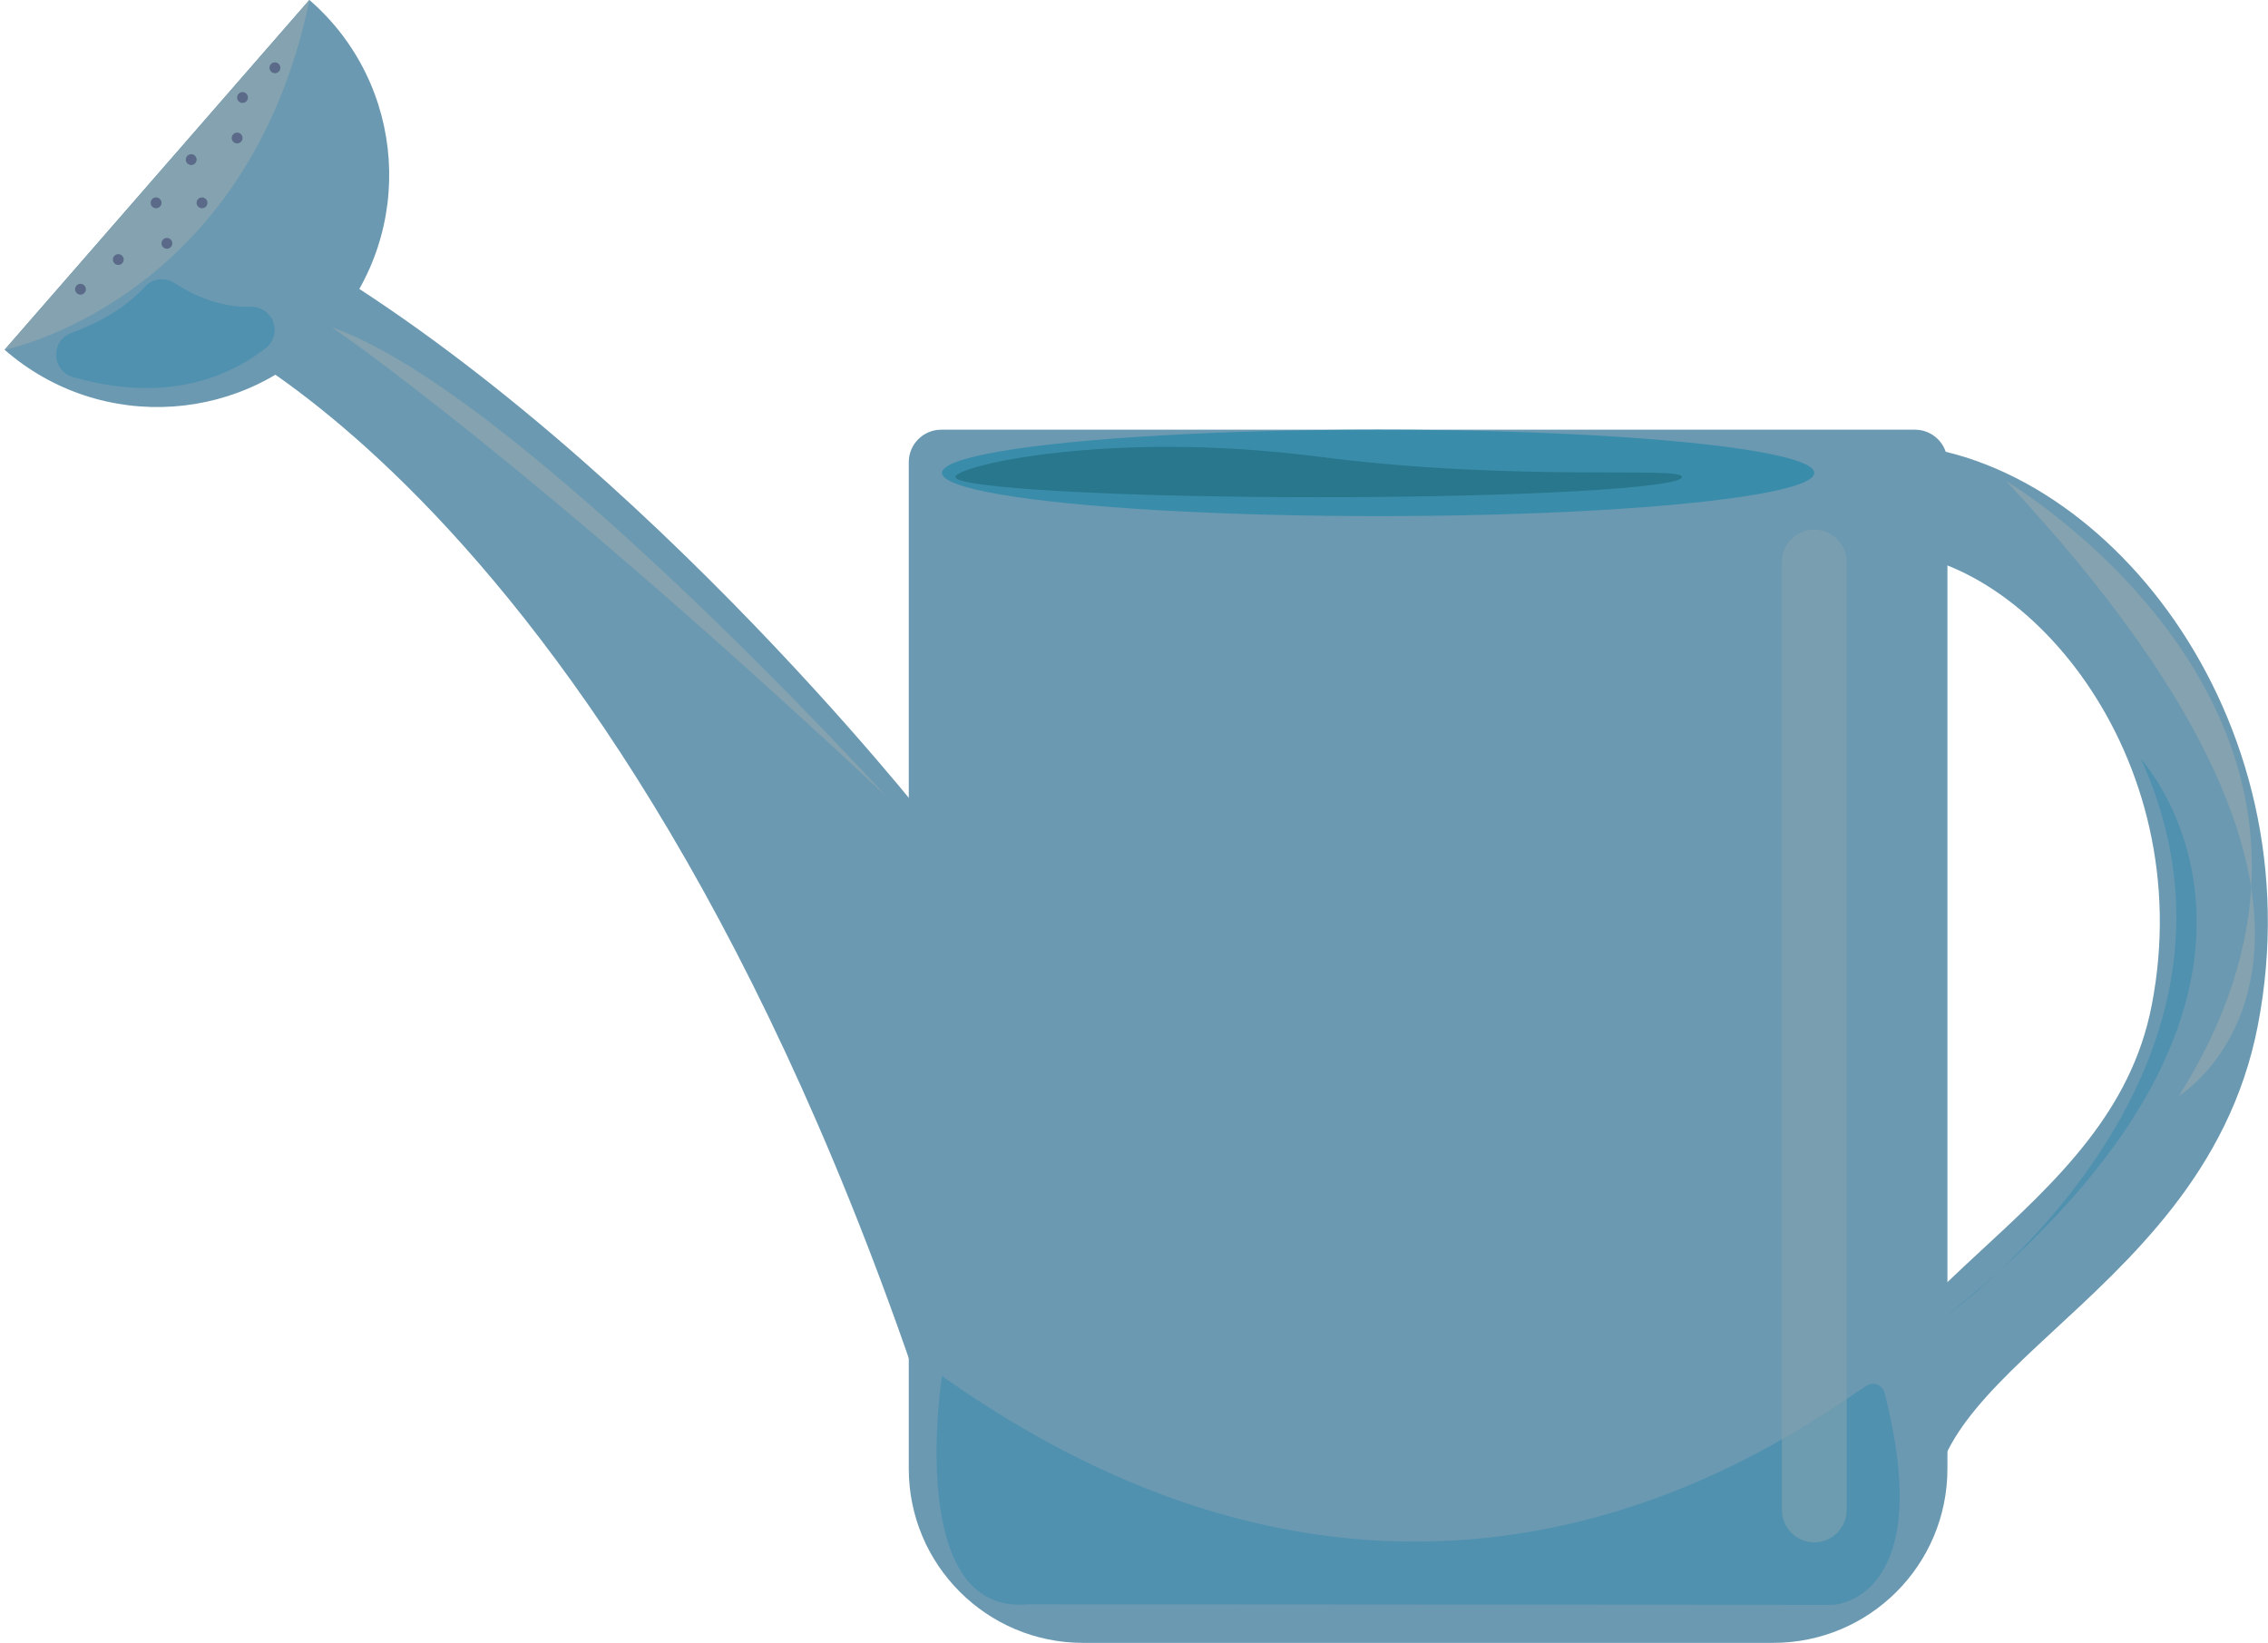 <?xml version="1.0" encoding="utf-8"?>
<!-- Generator: Adobe Illustrator 25.0.0, SVG Export Plug-In . SVG Version: 6.00 Build 0)  -->
<svg version="1.1" id="Calque_1" xmlns="http://www.w3.org/2000/svg" xmlns:xlink="http://www.w3.org/1999/xlink" x="0px" y="0px"
	 viewBox="0 0 839.8 608.3" style="enable-background:new 0 0 839.8 608.3;" xml:space="preserve">
<style type="text/css">
	.st0{fill:none;stroke:#6B99B1;stroke-width:40;stroke-miterlimit:10;}
	.st1{fill:#6B99B1;}
	.st2{fill:#84A2AF;}
	.st3{fill:#4F91AF;}
	.st4{opacity:0.5;fill:#303263;enable-background:new    ;}
	.st5{fill:#398DAA;}
	.st6{opacity:0.56;fill:#84A2AF;enable-background:new    ;}
	.st7{fill:#28778C;}
</style>
<g id="Calque_3">
	<path class="st0" d="M696.8,184.4c66.1,0,139.6,88,119.6,191.5c-18.1,93.9-129.8,116.7-119.7,191.5"/>
</g>
<g id="Calque_4">
	<path class="st1" d="M343.8,304.4c0,0-113.6-145.1-241.5-216l-29.5,33.1c0,0,181.2,74.5,292.2,472.7L343.8,304.4z"/>
	<path class="st1" d="M1.7,129.5c35.7,31.2,90,27.6,121.2-8.2c31.2-35.7,27.6-90-8.2-121.2c-0.1,0-0.1-0.1-0.2-0.1L1.7,129.5z"/>
</g>
<g id="Calque_7">
	<path class="st2" d="M114.6,0L1.7,129.5C1.7,129.5,91.4,111.9,114.6,0z"/>
	<path class="st3" d="M64.6,104.8c6.2,4.1,16.4,9.1,28.1,8.8c4.8-0.2,8.8,3.5,9,8.2c0.1,2.8-1.2,5.5-3.4,7.2
		c-15.1,11.6-38.2,20.1-71.3,10.6c-7.9-2.3-8.4-13.4-0.6-16.3c9.5-3.5,19.9-9,27.2-17.1C56.4,103.1,61.1,102.5,64.6,104.8z"/>
</g>
<g id="Calque_8">
	<path class="st2" d="M742.8,178.1c0,0,151,89,64,227.7C806.8,405.8,901.8,348.1,742.8,178.1z"/>
</g>
<g id="Calque_9">
	<path class="st3" d="M721.1,486.9c0,0,124.6-89,71.7-205.8C792.8,281.1,871.5,366.7,721.1,486.9"/>
</g>
<g id="Calque_1_1_">
	<path class="st1" d="M348.5,159.1h360.6c6.6,0,12,5.4,12,12v372.7c0,35.6-28.8,64.5-64.5,64.5H401c-35.6,0-64.5-28.9-64.5-64.5
		V171.1C336.5,164.5,341.9,159.1,348.5,159.1z"/>
	<path class="st3" d="M348.8,509.5c0,0-14,89,32,84.5l298.1,0.2c0,0,38.6-1.6,18.9-78.5c-0.6-2.4-3-3.8-5.4-3.2
		c-0.5,0.1-0.9,0.3-1.3,0.6C660.2,533.6,524.8,634.1,348.8,509.5"/>
	<circle class="st4" cx="101.8" cy="25.1" r="2"/>
	<circle class="st4" cx="89.8" cy="36.1" r="2"/>
	<circle class="st4" cx="87.8" cy="51.1" r="2"/>
	<circle class="st4" cx="43.8" cy="96.1" r="2"/>
	<circle class="st4" cx="70.8" cy="59.1" r="2"/>
	<circle class="st4" cx="57.8" cy="75.1" r="2"/>
	<circle class="st4" cx="61.8" cy="90.1" r="2"/>
	<circle class="st4" cx="74.8" cy="75.1" r="2"/>
	<circle class="st4" cx="29.8" cy="107.1" r="2"/>
</g>
<g id="Calque_11">
	<ellipse class="st5" cx="510.3" cy="175.1" rx="161.5" ry="16"/>
	<path class="st6" d="M671.8,196.1L671.8,196.1c6.6,0,12,5.4,12,12v351c0,6.6-5.4,12-12,12l0,0c-6.6,0-12-5.4-12-12v-351
		C659.8,201.5,665.1,196.1,671.8,196.1z"/>
</g>
<g id="Calque_6">
	<path class="st2" d="M328.2,294.9c0,0-136.2-149.6-205.3-173.7C122.9,121.2,194.6,169.8,328.2,294.9z"/>
</g>
<g id="Calque_10">
	<path class="st7" d="M622.8,176.6c0,4.1-60.2,7.5-134.5,7.5s-134.5-3.4-134.5-7.5s57-17.5,134.5-7.5
		C561.9,178.6,622.8,172.5,622.8,176.6z"/>
</g>
</svg>

